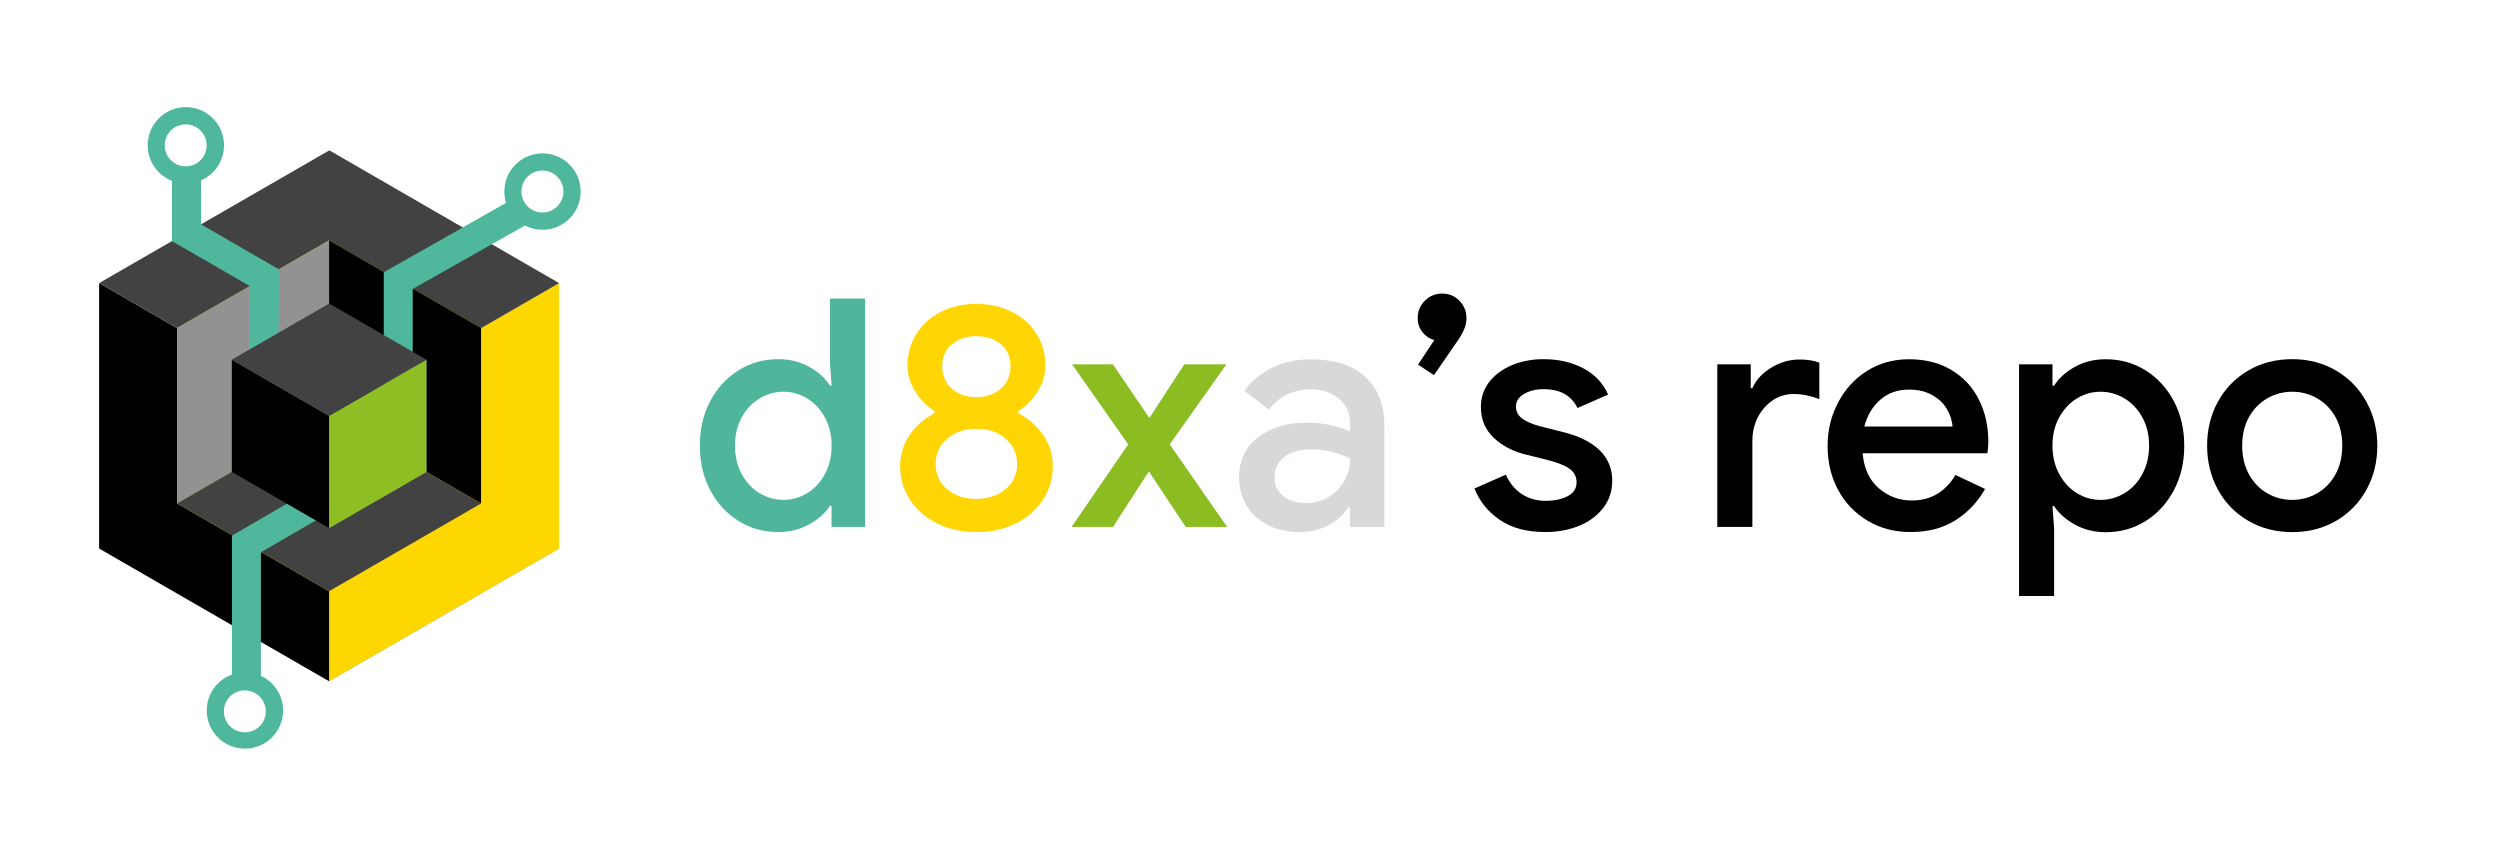 <?xml version="1.0" encoding="utf-8"?>
<!-- Generator: Adobe Illustrator 22.0.1, SVG Export Plug-In . SVG Version: 6.00 Build 0)  -->
<svg version="1.1" id="Layer_1" xmlns="http://www.w3.org/2000/svg" xmlns:xlink="http://www.w3.org/1999/xlink" x="0px" y="0px"
	 viewBox="0 0 2908.2 1000" style="enable-background:new 0 0 2908.2 1000;" xml:space="preserve">
<style type="text/css">
	.st0{fill:#50B69B;}
	.st1{fill:#FFD603;}
	.st2{fill:#8BBC22;}
	.st3{fill:#D7D9D7;}
	.st4{clip-path:url(#SVGID_2_);fill:#929292;}
	.st5{clip-path:url(#SVGID_2_);fill:#FFD700;}
	.st6{clip-path:url(#SVGID_2_);}
	.st7{clip-path:url(#SVGID_2_);fill:#424242;}
	.st8{clip-path:url(#SVGID_4_);fill:#4EB79C;}
	.st9{clip-path:url(#SVGID_4_);fill:#929292;}
	.st10{clip-path:url(#SVGID_4_);fill:#8DBE24;}
	.st11{clip-path:url(#SVGID_4_);}
	.st12{clip-path:url(#SVGID_4_);fill:#424242;}
</style>
<g>
	<path class="st0" d="M859,606c-13.9-8.7-24.8-20.6-32.8-35.8c-8-15.2-12.1-32.5-12.1-51.8c0-19.3,4-36.5,12.1-51.8
		c8-15.2,19-27.1,32.8-35.8c13.8-8.7,29.3-13,46.4-13c13.4,0,25.3,3,36,8.9c10.6,5.9,18.7,13.2,24.1,21.9h1.9l-1.9-26.7v-74.6h40.8
		V613h-39v-24.5h-1.9c-5.4,8.4-13.5,15.6-24.1,21.5c-10.6,5.9-22.6,8.9-36,8.9C888.3,619,872.9,614.6,859,606z M939,573.7
		c8.5-5.2,15.4-12.6,20.6-22.3c5.2-9.6,7.8-20.6,7.8-33c0-12.4-2.6-23.3-7.8-32.8c-5.2-9.5-12.1-16.9-20.6-22.1
		c-8.5-5.2-17.8-7.8-27.6-7.8c-9.9,0-19.2,2.6-27.8,7.8c-8.7,5.2-15.6,12.6-20.8,22.1c-5.2,9.5-7.8,20.5-7.8,32.8
		c0,12.4,2.6,23.4,7.8,33s12.1,17.1,20.8,22.3c8.7,5.2,17.9,7.8,27.8,7.8C921.2,581.5,930.4,578.9,939,573.7z"/>
	<path class="st1" d="M1090.3,609c-13.5-6.7-24.1-15.9-31.7-27.6c-7.7-11.7-11.5-24.7-11.5-38.8c0-13.8,3.8-26.2,11.3-36.9
		c7.5-10.8,17.1-19.1,28.8-25v-2.2c-9.2-6.2-16.7-13.9-22.6-23.2c-5.9-9.3-8.9-19.4-8.9-30.2c0-13.4,3.4-25.5,10.2-36.5
		c6.8-11,16.3-19.6,28.6-25.8c12.2-6.2,26-9.3,41.4-9.3c15.3,0,29.1,3.1,41.4,9.3c12.2,6.2,21.8,14.8,28.6,25.8
		c6.8,11,10.2,23.2,10.2,36.5c0,10.9-3,21-8.9,30.2c-5.9,9.3-13.5,17-22.6,23.2v2.2c11.6,5.9,21.2,14.3,28.8,25
		c7.5,10.8,11.3,23.1,11.3,36.9c0,14.1-3.8,27-11.5,38.8c-7.7,11.8-18.2,21-31.7,27.6c-13.5,6.7-28.6,10-45.4,10
		C1118.9,619,1103.8,615.6,1090.3,609z M1169.7,569.1c9-7.5,13.5-17.4,13.5-29.5c0-11.9-4.5-21.6-13.5-29.3
		c-9-7.7-20.3-11.5-33.9-11.5c-13.6,0-24.9,3.8-33.9,11.5c-9,7.7-13.5,17.4-13.5,29.3c0,12.1,4.5,22,13.5,29.5
		c9,7.5,20.3,11.3,33.9,11.3C1149.4,580.4,1160.7,576.6,1169.7,569.1z M1164.2,452.2c7.5-6.6,11.3-15.3,11.3-26.2
		c0-10.6-3.7-19.1-11.1-25.4c-7.4-6.3-16.9-9.5-28.6-9.5c-11.6,0-21.1,3.2-28.6,9.5s-11.1,14.8-11.1,25.4c0,10.9,3.8,19.6,11.3,26.2
		c7.5,6.6,17,9.8,28.4,9.8C1147.1,462,1156.6,458.8,1164.2,452.2z"/>
	<path class="st2" d="M1312.4,516.9l-65.3-93.1h47.5l41.9,61.6h1.1l40.1-61.6h49l-66,93.1l66.8,96.1h-48.2l-42.3-63.8h-1.1
		l-41.2,63.8h-48.2L1312.4,516.9z"/>
	<path class="st3" d="M1475.2,611c-10.6-5.3-18.9-12.9-24.9-22.6c-5.9-9.8-8.9-20.8-8.9-33.2c0-19.5,7.4-35,22.1-46.4
		c14.7-11.4,33.3-17.1,55.8-17.1c11.1,0,21.1,1.1,30.1,3.2c8.9,2.1,16,4.4,21.1,6.9v-9.6c0-11.6-4.3-21.1-13-28.4
		c-8.7-7.3-19.8-10.9-33.4-10.9c-9.6,0-18.7,2.1-27.3,6.3c-8.5,4.2-15.4,10-20.6,17.4l-28.6-21.9c8.4-11.6,19.3-20.6,32.6-27.1
		c13.4-6.4,28.2-9.6,44.5-9.6c27.5,0,48.6,6.7,63.4,20.2c14.8,13.5,22.3,32.5,22.3,56.9v118h-40.1v-22.6h-1.9
		c-5.4,8.2-13.1,15-23,20.4c-9.9,5.4-21.3,8.2-34.1,8.2C1498,619,1485.9,616.3,1475.2,611z M1545.4,578.2c7.9-4.7,14.1-11,18.5-18.9
		c4.5-7.9,6.7-16.4,6.7-25.6c-5.7-3.2-12.3-5.8-19.8-7.8c-7.5-2-15.4-3-23.6-3c-15.3,0-26.6,3-33.8,9.1
		c-7.2,6.1-10.8,13.9-10.8,23.6c0,8.7,3.3,15.8,10,21.3c6.7,5.6,15.3,8.3,26,8.3C1528.5,585.2,1537.4,582.9,1545.4,578.2z"/>
	<path d="M1649.6,424.2l18.9-28.6c-5.4-1.5-10-4.5-13.7-9.1c-3.7-4.6-5.6-10.1-5.6-16.5c0-7.9,2.8-14.7,8.3-20.2
		c5.6-5.6,12.3-8.3,20.2-8.3c7.9,0,14.6,2.8,20,8.3c5.4,5.6,8.2,12.3,8.2,20.2c0,4.5-0.9,8.7-2.6,12.8c-1.7,4.1-4.2,8.5-7.4,13.2
		l-27.8,40.4L1649.6,424.2z"/>
	<path d="M1744.6,604.7c-13.9-9.5-23.6-21.7-29.3-36.5l36.4-16c4.5,9.9,10.7,17.4,18.7,22.6c8,5.2,17.3,7.8,27.6,7.8
		c10.1,0,18.7-1.8,25.6-5.4c6.9-3.6,10.4-9,10.4-16.1c0-6.9-3-12.4-8.9-16.3c-5.9-4-15.1-7.4-27.5-10.4l-22.6-5.6
		c-15.1-3.7-27.6-10.3-37.5-19.7c-9.9-9.4-14.8-21.3-14.8-35.6c0-11.1,3.3-20.9,9.8-29.3c6.6-8.4,15.4-14.9,26.5-19.5
		c11.1-4.6,23.2-6.9,36.4-6.9c17.6,0,33,3.5,46.4,10.6c13.4,7,23,17.3,28.9,30.6l-35.6,15.6c-7.2-14.6-20.3-21.9-39.3-21.9
		c-9.2,0-16.8,1.9-23,5.6c-6.2,3.7-9.3,8.5-9.3,14.5c0,5.7,2.3,10.3,7,13.9c4.7,3.6,11.6,6.6,20.8,9.1l27.8,7
		c18.5,4.7,32.6,11.8,42.1,21.3c9.5,9.5,14.3,21.2,14.3,35.1c0,11.9-3.4,22.3-10.2,31.3c-6.8,9-16.1,16-28,21
		c-11.9,4.9-25,7.4-39.3,7.4C1776.2,619,1758.4,614.2,1744.6,604.7z"/>
	<path d="M1997.6,423.8h39v27.8h1.9c4.2-9.6,11.5-17.6,21.9-23.9c10.4-6.3,21.4-9.5,33-9.5c9.1,0,16.8,1.2,23,3.7v42.3
		c-10.9-4-20.7-5.9-29.3-5.9c-9.4,0-17.8,2.5-25,7.4c-7.3,5-13,11.6-17.3,19.8c-4.2,8.3-6.3,17.4-6.3,27.3V613h-40.8V423.8z"/>
	<path d="M2172.9,606c-14.7-8.7-26.2-20.6-34.5-35.8c-8.3-15.2-12.4-32.3-12.4-51.4c0-18.1,4-34.8,12.1-50.3
		c8-15.5,19.2-27.8,33.6-36.9c14.3-9.1,30.7-13.7,49-13.7c19,0,35.6,4.2,49.5,12.6c14,8.4,24.6,19.9,31.9,34.5
		c7.3,14.6,10.9,31,10.9,49.3c0,3.5-0.4,7.8-1.1,13h-145.1c1.5,17.6,7.7,31.1,18.7,40.6c11,9.5,23.8,14.3,38.4,14.3
		c11.6,0,21.7-2.7,30.2-8c8.5-5.3,15.4-12.6,20.6-21.7l34.5,16.3c-8.9,15.6-20.5,27.8-34.9,36.7c-14.3,8.9-31.5,13.4-51.6,13.4
		C2204.2,619,2187.6,614.6,2172.9,606z M2271.4,496.2c-0.5-6.7-2.6-13.3-6.3-19.8c-3.7-6.6-9.3-12.1-16.9-16.5
		c-7.5-4.5-16.8-6.7-27.6-6.7c-13.1,0-24.2,3.9-33.2,11.7c-9,7.8-15.3,18.2-18.7,31.3H2271.4z"/>
	<path d="M2348.6,423.8h39v24.9h1.9c5.4-8.7,13.5-16,24.1-21.9c10.6-5.9,22.6-8.9,36-8.9c17.1,0,32.5,4.3,46.4,13
		c13.8,8.7,24.8,20.6,32.8,35.8c8,15.2,12.1,32.5,12.1,51.8c0,19.3-4,36.5-12.1,51.8c-8,15.2-19,27.1-32.8,35.8
		c-13.9,8.7-29.3,13-46.4,13c-13.4,0-25.4-3-36-8.9c-10.6-5.9-18.7-13.1-24.1-21.5h-1.9l1.9,26.3v78.3h-40.8V423.8z M2471.4,573.7
		c8.7-5.2,15.6-12.6,20.8-22.3s7.8-20.6,7.8-33c0-12.4-2.6-23.3-7.8-32.8c-5.2-9.5-12.1-16.9-20.8-22.1c-8.7-5.2-17.9-7.8-27.8-7.8
		c-9.9,0-19.1,2.6-27.6,7.8c-8.5,5.2-15.4,12.6-20.6,22.1c-5.2,9.5-7.8,20.5-7.8,32.8c0,12.4,2.6,23.4,7.8,33s12.1,17.1,20.6,22.3
		c8.5,5.2,17.7,7.8,27.6,7.8C2453.4,581.5,2462.7,578.9,2471.4,573.7z"/>
	<path d="M2615.3,605.8c-15.1-8.8-26.8-20.8-35.2-36.2c-8.4-15.3-12.6-32.4-12.6-51.2c0-18.8,4.2-35.9,12.6-51.2
		c8.4-15.3,20.2-27.4,35.2-36.2c15.1-8.8,32.1-13.2,51.2-13.2c19,0,36.1,4.5,51.2,13.4c15.1,8.9,26.8,21,35.2,36.4
		c8.4,15.3,12.6,32.3,12.6,50.8c0,18.8-4.2,35.9-12.6,51.2c-8.4,15.3-20.2,27.4-35.2,36.2c-15.1,8.8-32.2,13.2-51.2,13.2
		C2647.5,619,2630.4,614.6,2615.3,605.8z M2695.4,573.9c8.9-5.1,16-12.4,21.3-21.9c5.3-9.5,8-20.7,8-33.6c0-12.9-2.7-24-8-33.4
		c-5.3-9.4-12.4-16.6-21.3-21.7c-8.9-5.1-18.5-7.6-28.9-7.6s-20,2.5-28.9,7.6c-8.9,5.1-16,12.3-21.3,21.7c-5.3,9.4-8,20.5-8,33.4
		c0,12.9,2.7,24.1,8,33.6c5.3,9.5,12.4,16.8,21.3,21.9c8.9,5.1,18.6,7.6,28.9,7.6S2686.5,579,2695.4,573.9z"/>
</g>
<g>
	<g>
		<defs>
			<rect id="SVGID_1_" x="0" y="124.7" width="675.5" height="750.6"/>
		</defs>
		<clipPath id="SVGID_2_">
			<use xlink:href="#SVGID_1_"  style="overflow:visible;"/>
		</clipPath>
		<polygon class="st4" points="382.8,792.5 650.3,638.1 650.3,329.3 382.8,483.9 		"/>
		<polygon class="st5" points="382.8,792.5 650.3,638.1 650.3,329.3 382.8,483.9 		"/>
		<polygon class="st6" points="382.8,792.5 115.3,638.1 115.3,329.3 382.8,483.9 		"/>
		<polygon class="st7" points="115.3,329.3 382.8,483.9 650.3,329.3 383.1,174.9 		"/>
		<polygon class="st5" points="382.8,279.6 206,381.6 206,585.7 382.8,483.5 		"/>
		<polygon class="st5" points="382.8,279.6 559.6,381.6 559.6,585.7 382.8,483.5 		"/>
		<polygon class="st5" points="559.6,585.7 382.8,483.5 206,585.7 382.7,687.8 		"/>
		<polygon class="st4" points="382.8,279.6 206,381.6 206,585.7 382.8,483.5 		"/>
		<polygon class="st6" points="382.8,279.6 559.6,381.6 559.6,585.7 382.8,483.5 		"/>
		<polygon class="st7" points="559.6,585.7 382.8,483.5 206,585.7 382.7,687.8 		"/>
		<g class="st6">
			<defs>
				<rect id="SVGID_3_" x="0" y="124.7" width="675.5" height="750.6"/>
			</defs>
			<clipPath id="SVGID_4_">
				<use xlink:href="#SVGID_3_"  style="overflow:visible;"/>
			</clipPath>
			<path class="st8" d="M631.1,178.4c-24.5,0-44.4,19.9-44.4,44.4c0,4.6,0.7,9.1,2,13.2l-142.3,80.7v203.6l-58.1,33.8l-64.8-37.4
				l0.9-203.4l-90.6-52.3v-51.2c15.8-6.8,26.8-22.5,26.8-40.8c0-24.5-19.9-44.4-44.4-44.4c-24.5,0-44.4,19.9-44.4,44.4
				c0,18.8,11.7,34.9,28.2,41.4v70.1l90.6,52.3l-0.7,203.5l64.8,37.4l-84.9,49.4v161.6c-17.1,6.2-29.3,22.6-29.3,41.8
				c0,24.5,19.9,44.4,44.4,44.4c24.5,0,44.4-19.9,44.4-44.4c0-17.9-10.5-33.3-25.8-40.3V642.5l176.6-102.8V336.1l130.6-73.8
				c6.1,3.2,13,5,20.4,5c24.5,0,44.4-19.9,44.4-44.4C675.5,198.3,655.6,178.4,631.1,178.4 M216,193.5c-13.5,0-24.4-10.9-24.4-24.4
				c0-13.5,10.9-24.4,24.4-24.4c13.5,0,24.4,10.9,24.4,24.4C240.4,182.6,229.5,193.5,216,193.5 M309.2,827.5
				c0,13.5-10.9,24.4-24.4,24.4c-13.5,0-24.4-10.9-24.4-24.4c0-13.5,10.9-24.4,24.4-24.4C298.3,803.2,309.2,814.1,309.2,827.5
				 M631,247.2c-13.5,0-24.4-10.9-24.4-24.4c0-13.5,10.9-24.4,24.4-24.4c13.5,0,24.4,10.9,24.4,24.4
				C655.4,236.3,644.5,247.2,631,247.2"/>
			<polygon class="st9" points="382.8,614.3 496,549 496,418.4 382.8,483.8 			"/>
			<polygon class="st10" points="382.8,614.3 496,549 496,418.4 382.8,483.8 			"/>
			<polygon class="st11" points="382.8,614.3 269.7,549 269.7,418.4 382.8,483.8 			"/>
			<polygon class="st12" points="269.7,418.4 382.8,483.8 496,418.4 382.9,353.1 			"/>
		</g>
	</g>
</g>
</svg>
